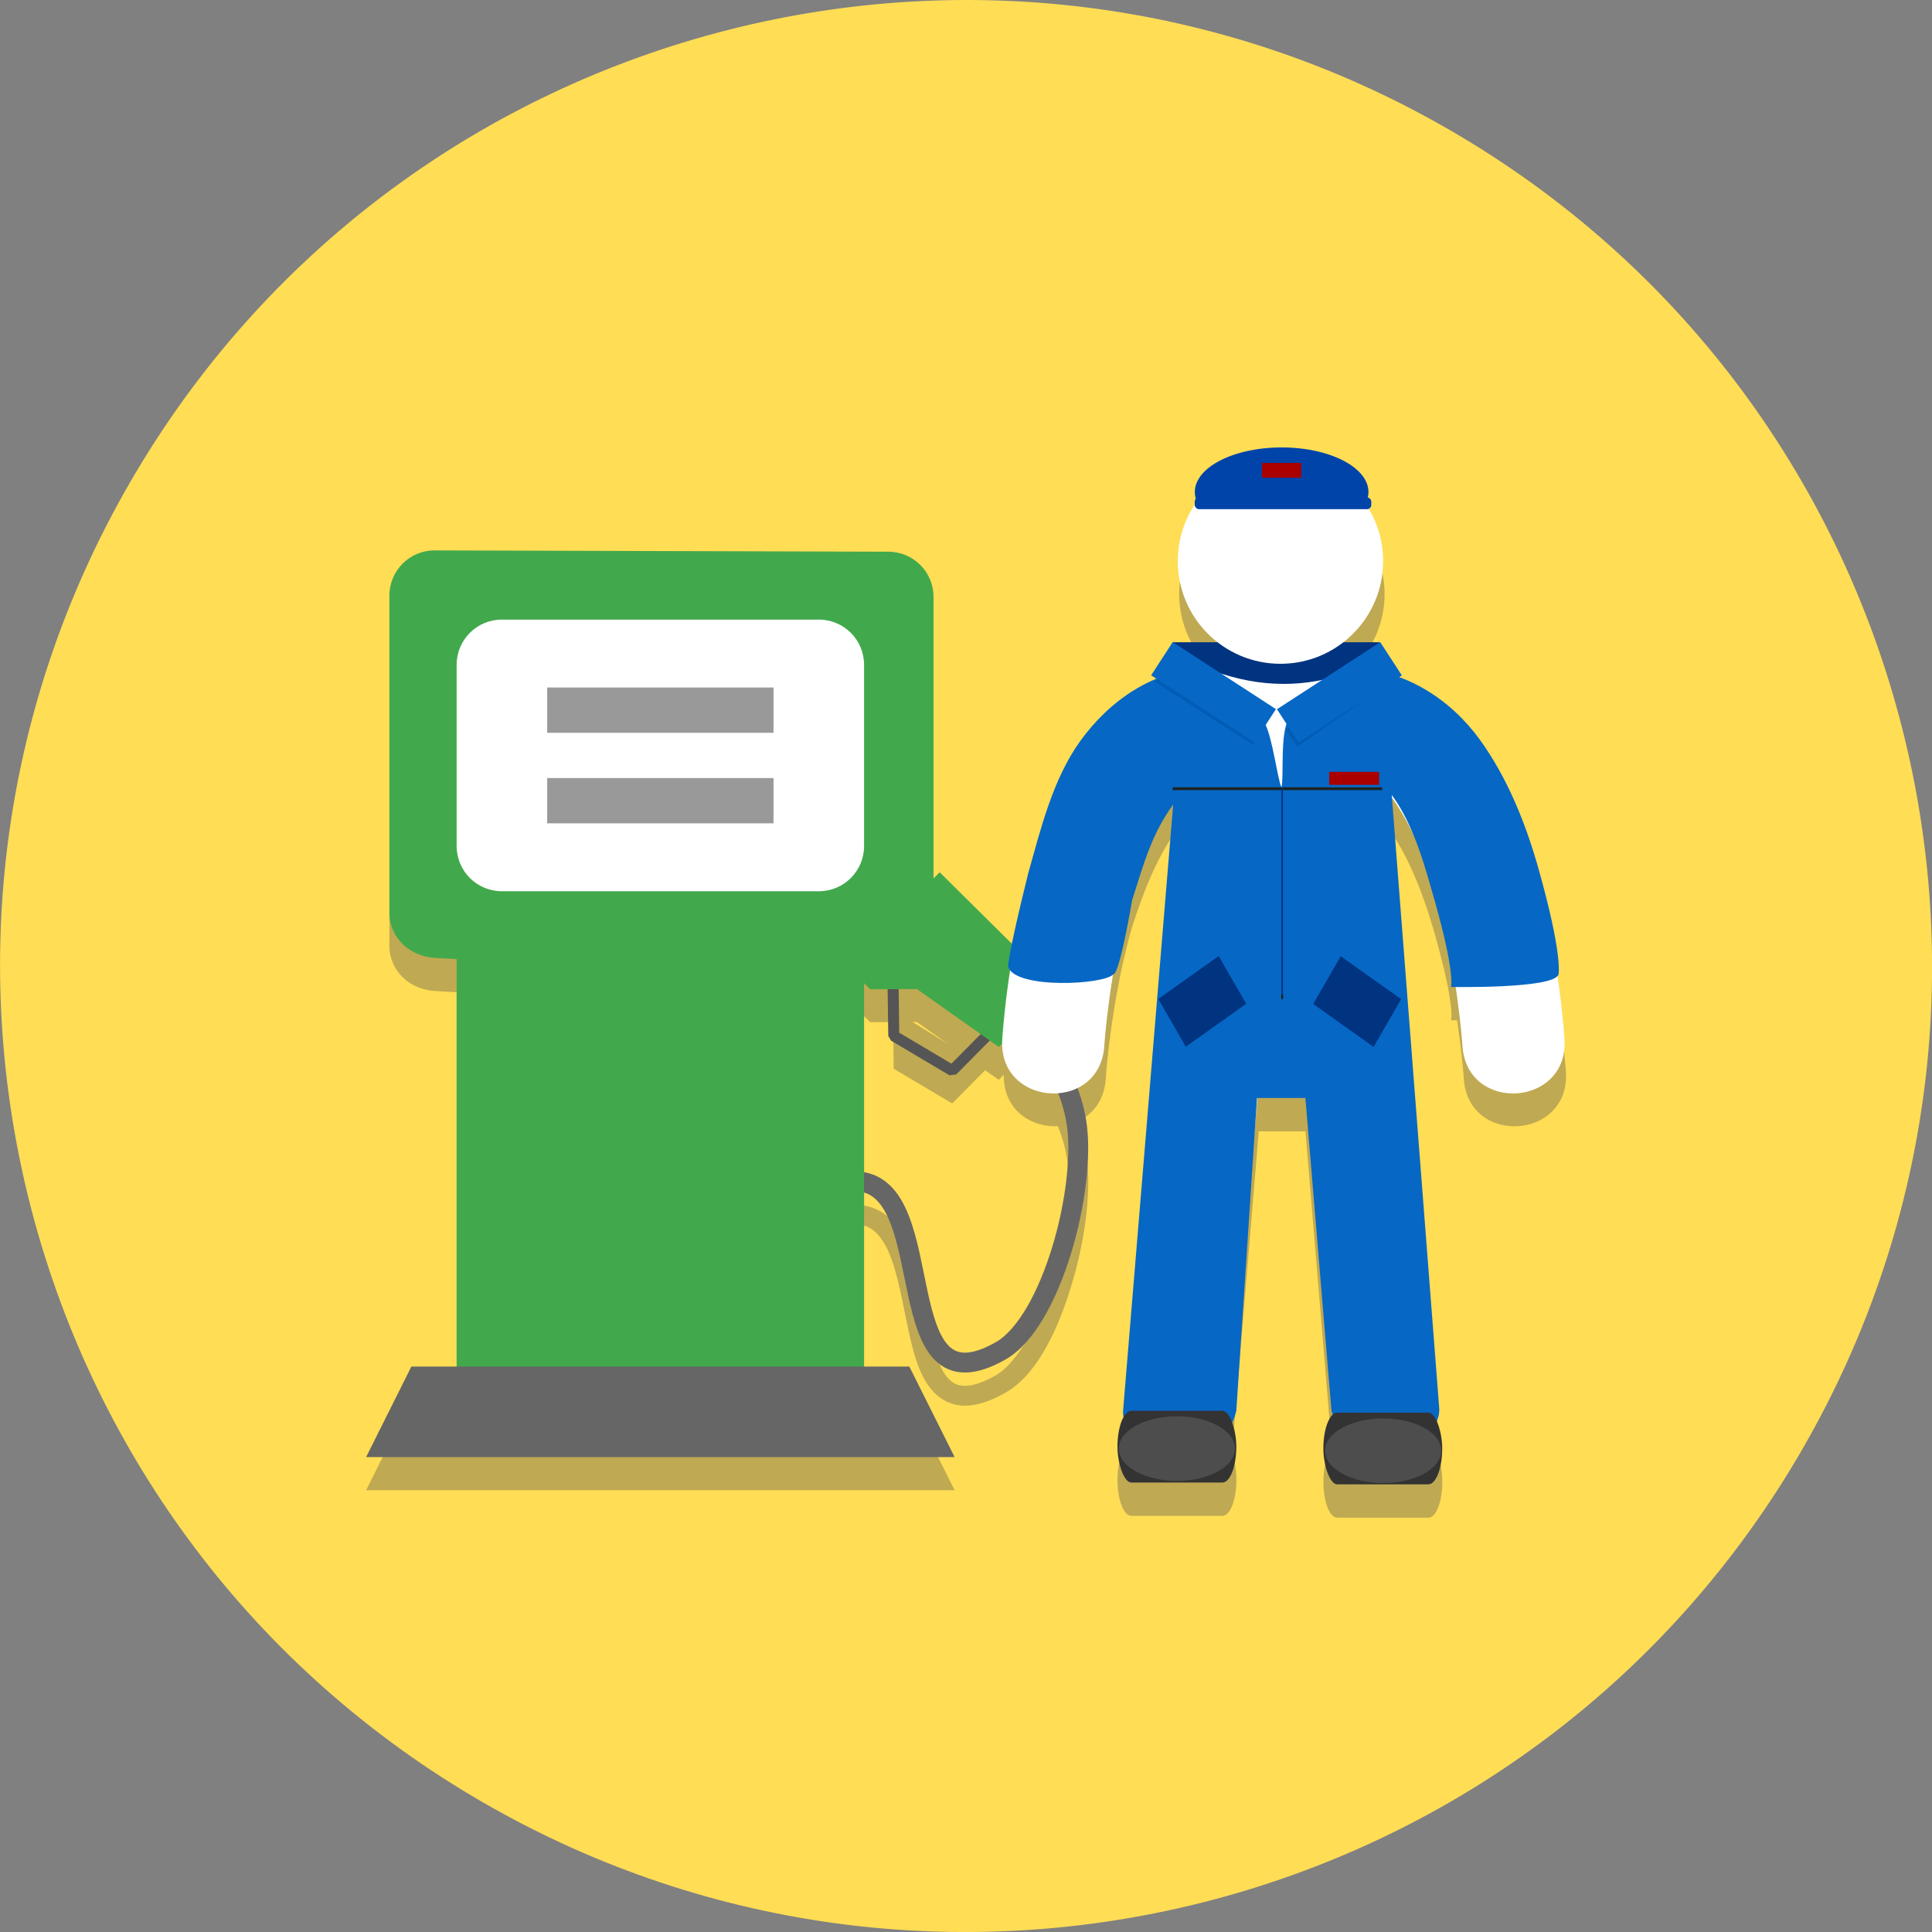 <?xml version="1.0" encoding="UTF-8"?>
<svg version="1.1" viewBox="0 0 128.02 128.02" xmlns="http://www.w3.org/2000/svg" xmlns:cc="http://creativecommons.org/ns#" xmlns:dc="http://purl.org/dc/elements/1.1/" xmlns:rdf="http://www.w3.org/1999/02/22-rdf-syntax-ns#">
 <rect x="0" y="0" width="128.02" height="128.02" fill="#808080" stroke="none"/>
 <path d="m119.44 96.011c-17.673 30.611-56.815 41.099-87.426 23.426s-41.099-56.815-23.426-87.426 56.815-41.099 87.426-23.426 41.099 56.815 23.426 87.426" fill="#fd5" stroke-width=".2"/>
 <path d="m84.919 31.847a5.752 2.95 0 0 0-5.742 2.949 5.752 2.95 0 0 0 0.07 0.459c-0.045 0.05-0.076 0.113-0.076 0.186v0.219c0 0.025 0.019 0.041 0.025 0.064-0.667 1.052-1.059 2.295-1.059 3.633 0 3.757 3.048 6.803 6.805 6.803 3.757 0 6.803-3.045 6.803-6.803 0-1.279-0.359-2.47-0.973-3.492 0.058-0.051 0.098-0.121 0.098-0.205v-0.219c0-0.138-0.105-0.24-0.236-0.264a5.752 2.95 0 0 0 0.047-0.381 5.752 2.95 0 0 0-5.752-2.949 5.752 2.95 0 0 0-0.01 0zm-56.115 6.82c-1.662-0.004-3 1.338-3 3v20.998c0 1.662 1.341 2.9 3 2.998l1.455 0.086v26.998h-3l-3 6h38.996l-3-6h-3v-11.533c0.333 0.094 0.602 0.269 0.855 0.527 0.348 0.355 0.652 0.884 0.904 1.539 0.505 1.31 0.8 3.082 1.16 4.75 0.36 1.668 0.749 3.257 1.76 4.275 0.505 0.509 1.208 0.838 2.008 0.838 0.8-9.8e-5 1.674-0.289 2.686-0.863 2.025-1.15 3.418-3.987 4.359-7.082s1.37-6.451 0.98-8.809c-0.118-0.714-0.329-1.403-0.574-2.074 1.013-0.453 1.802-1.407 1.879-2.9 0 0 0.337-5.027 1.709-9.877 0.687-2.162 1.499-4.282 2.654-6.053l-3.211 40.189c-0.01 0.145 0.006 0.284 0.031 0.422-0.246 0.426-0.406 1.148-0.406 1.971 0 1.316 0.412 2.377 0.924 2.377h6.027c0.512 0 0.926-1.061 0.926-2.377 0-0.787-0.151-1.476-0.379-1.908 0.124-0.372 0.206-0.779 0.199-1.246l1.662-19.949h3.096l1.727 20.711c0.027 0.097 0.068 0.176 0.1 0.268-0.37 0.311-0.637 1.192-0.637 2.248 0 1.316 0.412 2.375 0.924 2.375h6.029c0.512 0 0.924-1.059 0.924-2.375 0-0.884-0.188-1.643-0.465-2.053 0.119-0.367 0.196-0.766 0.189-1.225l-3.049-39.664c1.361 2.008 2.254 4.648 2.822 6.621 1.398 4.942 1.082 5.732 1.082 5.732s0.291 0.002 0.402 0.004c0.33 2.223 0.443 3.809 0.443 3.809 0.236 4.562 7.101 4.13 6.762-0.426 0 0-0.155-2.481-0.73-5.816-0.044-0.292-0.109-0.639-0.188-1.037-0.267-1.403-0.6-2.911-1.033-4.441-0.811-2.868-1.919-5.826-3.736-8.34-0.705-0.976-1.58-1.9-2.592-2.67-0.848-0.668-1.805-1.21-2.842-1.598l0.209-0.137-1.43-2.199-3.846 2.498c-2.321 0.453-4.606 0.238-6.861-0.551l-3-1.947-1.428 2.199 0.367 0.238c-2.095 0.855-3.823 2.397-5.053 4.098-1.852 2.562-2.644 5.904-3.471 8.826-0.592 2.389-0.884 3.721-1.064 4.619l-4.805-4.754-0.396 0.4v-18.625c0-1.662-1.338-2.995-3-3zm28.451 28.664 0.404 0.4 1.518-0.008 0.043 3.094 3.877 2.299 2.182-2.203 0.904 0.639 0.332-0.336c-0.042 2.05 1.404 3.216 2.981 3.391 0.2 0.022 0.403 0.023 0.604 0.014 0.251 0.65 0.459 1.312 0.57 1.982 0.329 1.989-0.047 5.272-0.941 8.213-0.895 2.941-2.369 5.536-3.75 6.32-0.889 0.505-1.561 0.691-2.035 0.691-0.474 5.6e-5 -0.772-0.145-1.074-0.449-0.604-0.609-1.056-2.006-1.406-3.625-0.35-1.619-0.635-3.433-1.219-4.945-0.292-0.756-0.662-1.446-1.193-1.988-0.468-0.477-1.083-0.813-1.795-0.938zm3.496 0.385 2.121 1.498-2.41-1.496z" color="#000000" color-rendering="auto" dominant-baseline="auto" fill="#4d4d4d" fill-opacity=".358" image-rendering="auto" shape-rendering="auto" solid-color="#000000" stop-color="#000000" style="font-feature-settings:normal;font-variant-alternates:normal;font-variant-caps:normal;font-variant-east-asian:normal;font-variant-ligatures:normal;font-variant-numeric:normal;font-variant-position:normal;font-variation-settings:normal;inline-size:0;isolation:auto;mix-blend-mode:normal;shape-margin:0;shape-padding:0;text-decoration-color:#000000;text-decoration-line:none;text-decoration-style:solid;text-indent:0;text-orientation:mixed;text-transform:none;white-space:normal"/>
 <g transform="translate(5.832 5.148)">
  <path d="m51.077 73.143c5.501 0.466 1.79 15.539 9.393 11.222 3.406-1.934 5.735-10.865 5.016-15.213-0.566-3.425-3.088-6.554-4.374-8.387" fill="none" stroke="#666" stroke-width="1.316"/>
  <g transform="matrix(1.012 -.492 .492 1.012 -28.607 35.977)">
   <g fill="none">
    <path d="m59.008 48.027c-1.34-4.737-2.634-5.105-5.726-6.664" stroke="#ccc" stroke-linejoin="round" stroke-width="1.458"/>
    <path d="m56.321 50.709-1.475 3.144 2.205 3.345 2.75-0.966" stroke="#555" stroke-linejoin="bevel" stroke-width=".648"/>
    <path d="m59.008 48.027c-1.34-4.737-2.634-5.105-5.726-6.664" stroke="#aaa" stroke-linejoin="round" stroke-width=".648"/>
   </g>
   <path d="m61.488 46.37-7.334 2.576 0.644 1.833 2.478 1.19 2.849 5.178 4.584-1.61z" fill="#41a94c" fill-rule="evenodd" stroke-width=".486"/>
  </g>
  <g stroke-width=".75">
   <path d="m22.971 31.323c-1.662-0.004-3 1.338-3 3l-1e-6 20.998c-3e-6 1.662 1.341 2.902 3 3l1.455 0.086 2e-6 29.997h26.997v-29.997l1.604 2e-6c1.662-1e-6 3-1.338 3-3v-20.998c3e-6 -1.662-1.338-2.995-3-3z" fill="#41a94c" style="paint-order:normal"/>
   <path d="m21.427 85.404h32.997l3 5.999h-38.996z" fill="#666" style="paint-order:normal"/>
   <path d="m27.426 35.909h20.998c1.662 0 3 1.338 3 3v11.999c0 1.662-1.338 3-3 3h-20.998c-1.662 0-3-1.338-3-3v-11.999c0-1.662 1.338-3 3-3z" fill="#fff" style="paint-order:normal"/>
   <path d="m30.426 40.408h14.998v3h-14.998z" fill="#999" style="paint-order:normal"/>
   <path d="m30.426 46.408h14.998v3h-14.998z" fill="#999" style="paint-order:normal"/>
  </g>
  <g transform="matrix(1.034 0 0 1.034 -46.978 10.591)">
   <rect x="114.96" y="25.937" width="13.258" height="9.488" fill="#003380" stroke-width="1.782" style="paint-order:stroke fill markers"/>
   <g transform="matrix(.819 0 0 .819 -738.15 189.13)" fill="#fff">
    <g transform="translate(-3.739)">
     <path transform="translate(0,-1024)" d="m1048.6 827c-4.265 0-7.702 2.594-9.848 5.562s-3.454 6.463-4.412 9.85c-1.916 6.773-2.305 13.336-2.305 13.336-0.193 2.595 1.593 4.057 3.525 4.271 2.074 0.23 4.315-0.979 4.46-3.767 0 0 0.397-5.937 2.018-11.664 0.905-2.85 1.994-5.642 3.627-7.863l-3.637 47.275c-0.076 5.409 8.076 5.409 8 0l2-24h4l2 24c-0.076 5.409 8.076 5.409 8 0l-3.637-47.275c1.746 2.367 2.928 5.436 3.627 7.863 1.62 5.727 2.018 11.664 2.018 11.664 0.279 5.388 8.385 4.876 7.984-0.504 0 0-0.389-6.563-2.305-13.336-0.958-3.386-2.266-6.881-4.412-9.85s-5.582-5.562-9.848-5.562c-3.692 1.378-7.306 1.288-10.855 0z" color="#000000" color-rendering="auto" dominant-baseline="auto" fill-rule="evenodd" image-rendering="auto" shape-rendering="auto" solid-color="#000000" style="font-feature-settings:normal;font-variant-alternates:normal;font-variant-caps:normal;font-variant-ligatures:normal;font-variant-numeric:normal;font-variant-position:normal;isolation:auto;mix-blend-mode:normal;shape-padding:0;text-decoration-color:#000000;text-decoration-line:none;text-decoration-style:solid;text-indent:0;text-orientation:mixed;text-transform:none;white-space:normal"/>
     <path d="m1053.8-213.64c-4.436 0-8.034 3.597-8.034 8.034s3.598 8.033 8.034 8.033c4.437 0 8.034-3.596 8.034-8.033 0-4.437-3.597-8.034-8.034-8.034z" style="paint-order:stroke fill markers"/>
    </g>
   </g>
   <g transform="matrix(.967 0 0 .967 45.393 -10.228)">
    <path d="m74.31 39.126c-3.681 0-6.646 2.239-8.498 4.8s-2.645 5.902-3.472 8.825c-1.404 5.665-1.317 6.148-1.317 6.148 0.429 1.506 6.451 1.206 6.985 0.485 0 0 0.322 0.306 1.228-4.892 0.781-2.46 1.312-4.419 2.721-6.336l-3.319 40.157c-0.185 2.721 6.483 4.341 7.502 0.019l1.371-20.73h3.208l1.726 20.711c1.187 4.276 7.225 2.634 7.145-0.118l-3.149-40.679c1.507 2.042 2.239 4.899 2.842 6.994 1.398 4.942 1.083 5.732 1.083 5.732s6.795 0.137 7.125-0.821c0 0 0.316-1.213-1.337-7.058-0.827-2.922-2.023-5.947-3.875-8.508-1.852-2.562-4.921-4.729-8.601-4.729-1.057 0.395-2.957 1.359-4.076 3.354-0.586 1.044-0.286 3.886-0.473 4.531-0.26-0.558-0.581-3.248-1.094-4.237-1.083-2.087-2.722-3.285-3.724-3.648z" color="#000000" color-rendering="auto" dominant-baseline="auto" fill="#0667c5" fill-rule="evenodd" image-rendering="auto" shape-rendering="auto" solid-color="#000000" stroke-width=".863" style="font-feature-settings:normal;font-variant-alternates:normal;font-variant-caps:normal;font-variant-ligatures:normal;font-variant-numeric:normal;font-variant-position:normal;isolation:auto;mix-blend-mode:normal;shape-padding:0;text-decoration-color:#000000;text-decoration-line:none;text-decoration-style:solid;text-indent:0;text-orientation:mixed;text-transform:none;white-space:normal"/>
    <rect x="68.264" y="88.332" width="7.877" height="4.752" rx=".924" ry="2.376" fill="#333" stroke-width="1.316" style="paint-order:stroke fill markers"/>
    <rect transform="rotate(32.816)" x="81.174" y="-5.367" width="7.701" height=".653" fill="#005cb5" stroke-width="2" style="paint-order:stroke fill markers"/>
    <rect transform="rotate(32.997)" x="80.686" y="-7.812" width="8.156" height="2.623" fill="#0667c5" stroke-width="1.341" style="paint-order:stroke fill markers"/>
    <rect transform="matrix(-.819 .573 .552 .834 0 0)" x="-49.006" y="80.893" width="6.577" height="1.406" fill="#005cb5" stroke-width="2.712" style="paint-order:stroke fill markers"/>
    <rect transform="matrix(-.839 .545 .545 .839 0 0)" x="-51.457" y="77.994" width="8.156" height="2.623" fill="#0667c5" stroke-width="1.341" style="paint-order:stroke fill markers"/>
    <g fill="#003380">
     <rect x="79.128" y="47.011" width=".099" height="13.943" stroke-width="1.556" style="paint-order:stroke fill markers"/>
     <rect transform="matrix(.815 -.58 .499 .866 0 0)" x="31.151" y="91.348" width="4.907" height="3.654" stroke-width="1.694" style="paint-order:stroke fill markers"/>
     <rect transform="matrix(-.815 -.58 -.499 .866 0 0)" x="-106.37" y="-.741" width="4.907" height="3.654" stroke-width="1.694" style="paint-order:stroke fill markers"/>
    </g>
    <g fill="#1c2422">
     <ellipse transform="rotate(89.392)" cx="61.727" cy="-78.53" rx=".183" ry=".075" stroke-width=".652" style="paint-order:stroke fill markers"/>
     <rect x="71.926" y="47.011" width="7.202" height=".188" stroke-width="1.341" style="paint-order:stroke fill markers"/>
     <rect x="79.226" y="47.011" width="6.577" height=".188" stroke-width="1.281" style="paint-order:stroke fill markers"/>
    </g>
    <rect x="82.296" y="45.989" width="3.308" height=".861" fill="#a00" stroke-width=".279" style="paint-order:stroke fill markers"/>
    <ellipse cx="72.2" cy="90.836" rx="3.849" ry="2.141" fill="#4d4d4d" stroke-width="1.536" style="paint-order:stroke fill markers"/>
    <rect x="81.909" y="88.454" width="7.877" height="4.752" rx=".924" ry="2.376" fill="#333" stroke-width="1.316" style="paint-order:stroke fill markers"/>
    <ellipse cx="85.872" cy="90.978" rx="3.849" ry="2.141" fill="#4d4d4d" stroke-width="1.536" style="paint-order:stroke fill markers"/>
   </g>
   <g transform="matrix(.967 0 0 .967 45.491 -10.208)">
    <path d="m79.033 24.467a5.752 2.95 0 0 0-5.742 2.949 5.752 2.95 0 0 0 0.395 1.075h10.713a5.752 2.95 0 0 0 0.396-1.075 5.752 2.95 0 0 0-5.752-2.949 5.752 2.95 0 0 0-0.01 0z" fill="#04a" stroke-width="1.047" style="paint-order:stroke fill markers"/>
    <rect x="77.739" y="25.494" width="2.607" height=".982" fill="#a00" stroke-width="1.316" style="paint-order:stroke fill markers"/>
    <circle transform="scale(1,-1)" d="m 84.48,-28.471 a 5.423,2.094 0 0 1 -2.712,1.813 5.423,2.094 0 0 1 -5.423,0 5.423,2.094 0 0 1 -2.712,-1.813 h 5.423 z" fill="#333" fill-opacity=".377" stroke-width="2.136" style="paint-order:stroke fill markers"/>
    <rect x="73.284" y="27.779" width="11.699" height=".781" ry=".281" fill="#04a" stroke-width="1.46" style="paint-order:stroke fill markers"/>
   </g>
  </g>
 </g>
</svg>
